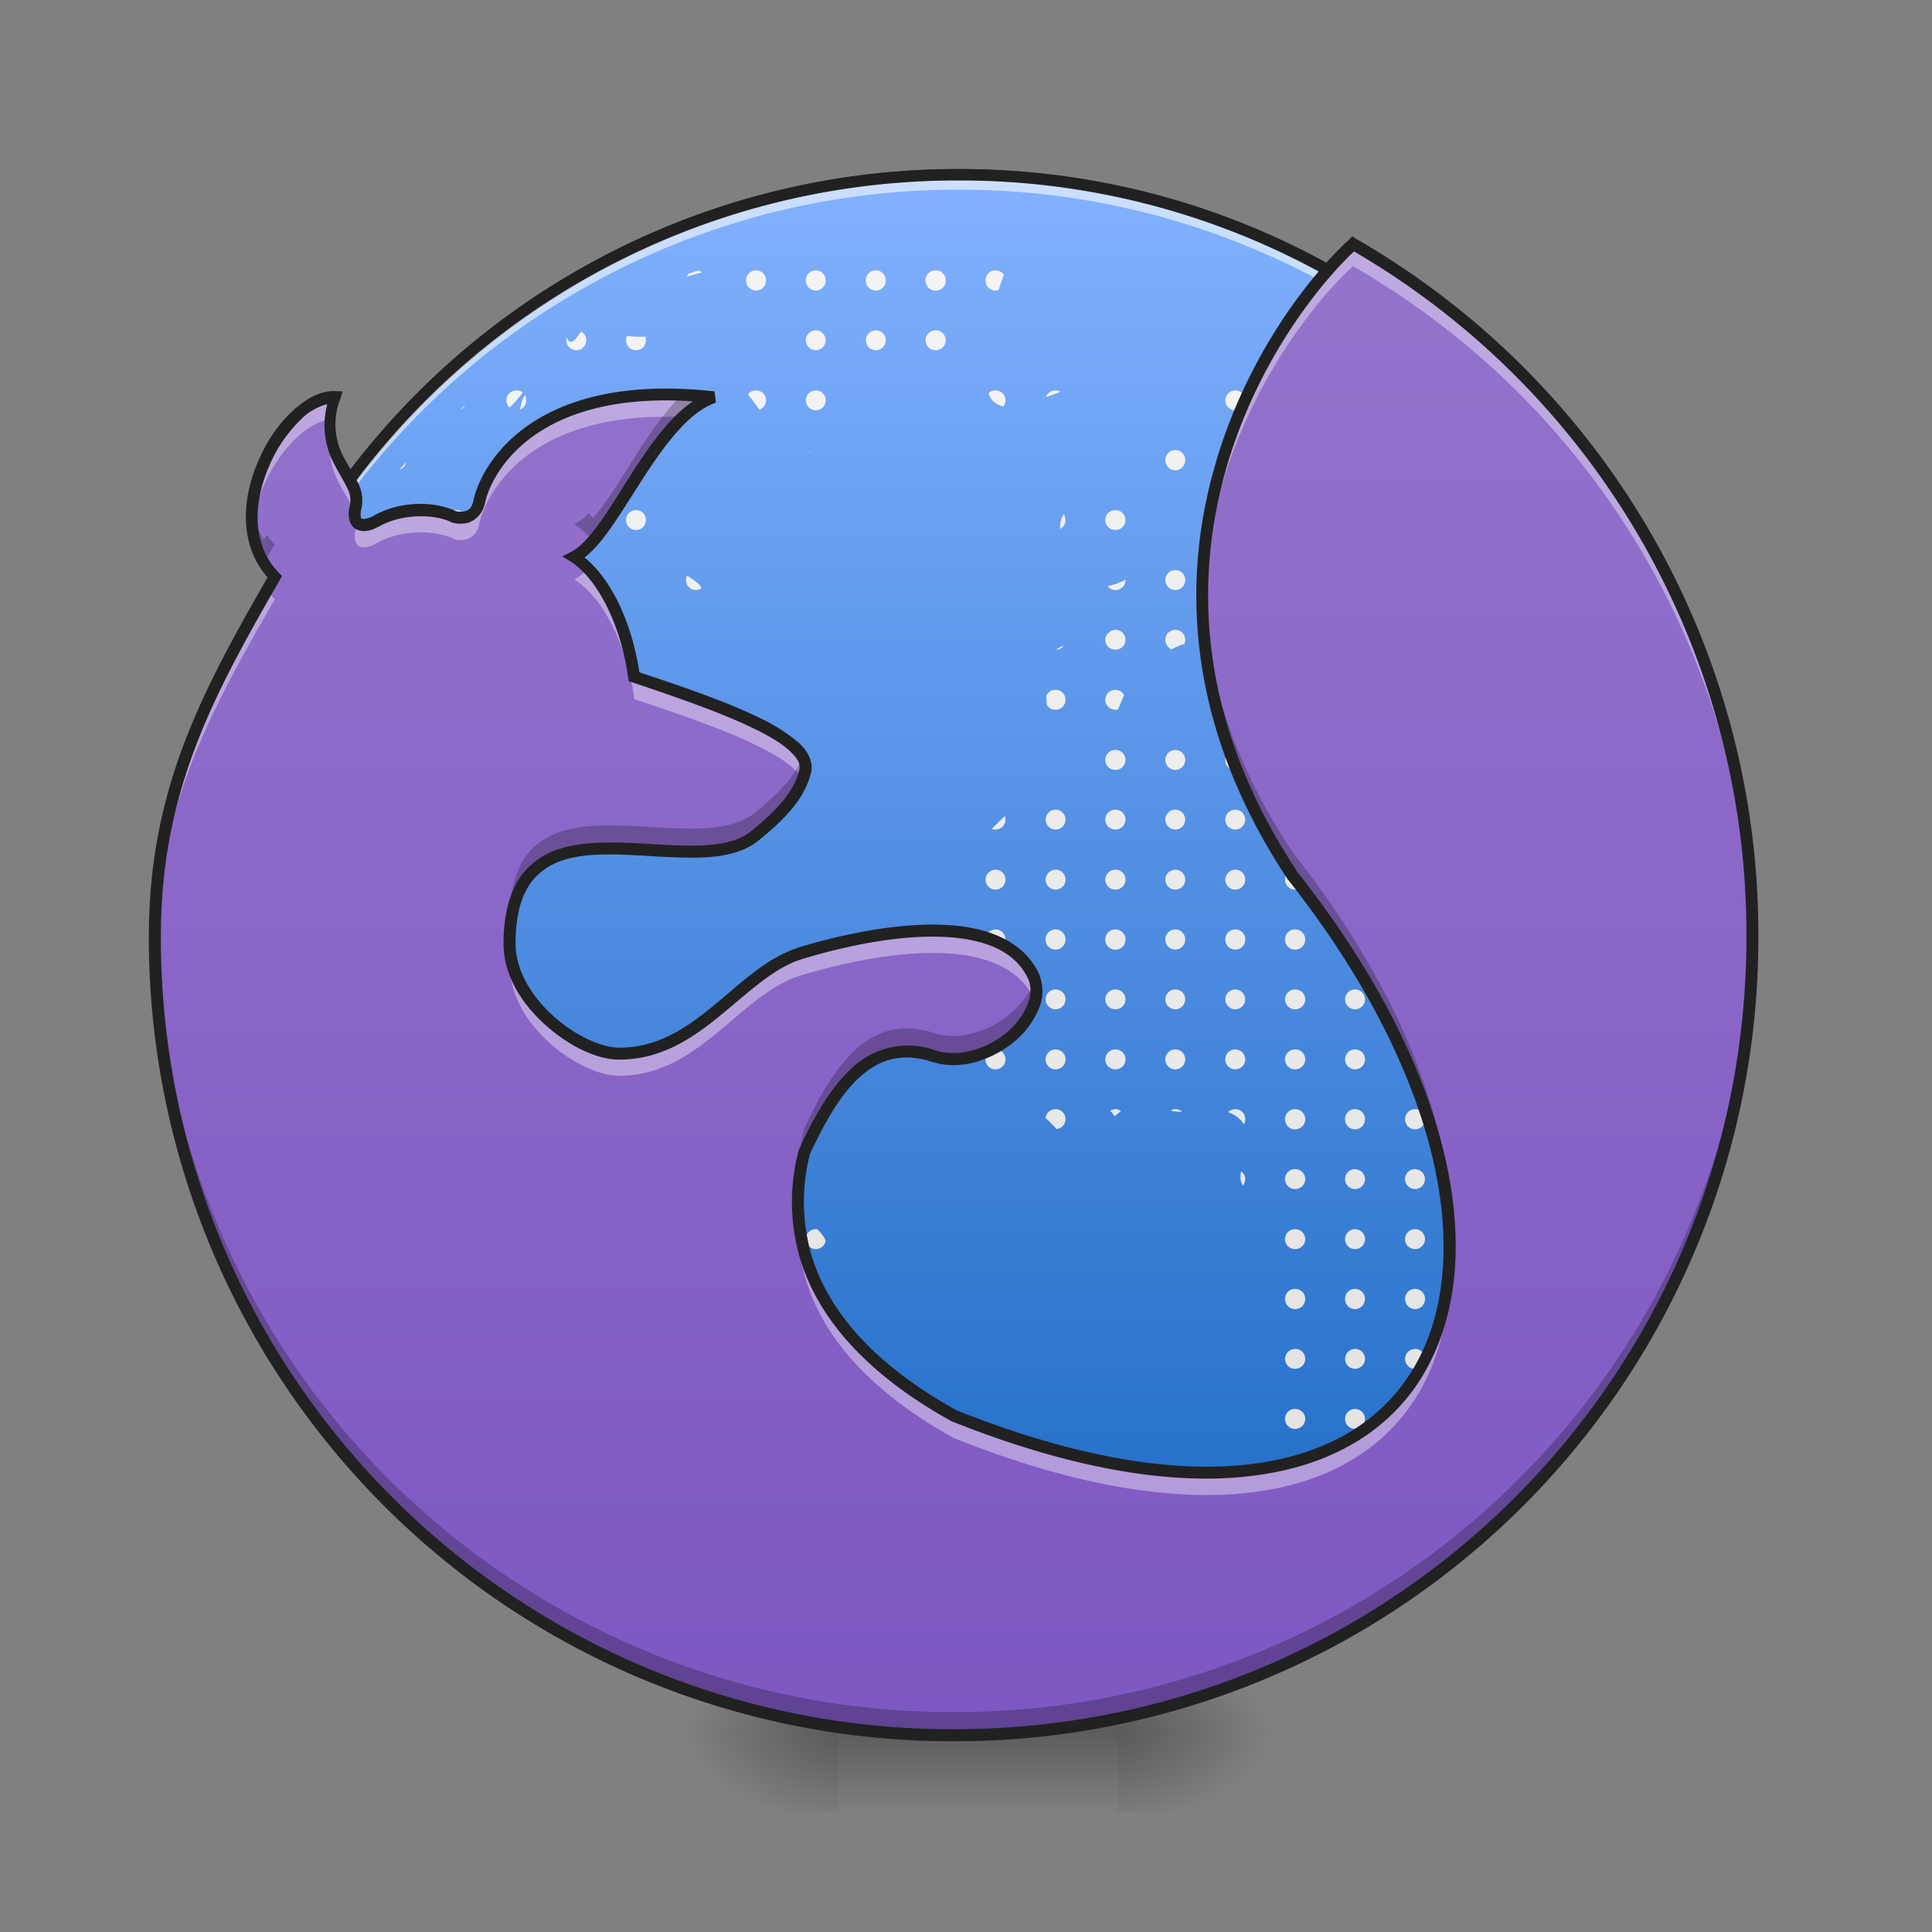 <svg xmlns="http://www.w3.org/2000/svg" width="22pt" height="22pt" viewBox="0 0 22 22"><rect x="0" y="0" width="22" height="22" fill="#808080" stroke="none"/><defs><radialGradient id="a" gradientUnits="userSpaceOnUse" cx="450.909" cy="189.579" fx="450.909" fy="189.579" r="21.167" gradientTransform="matrix(0 -.054 -.097 0 30.837 44.177)"><stop offset="0" stop-opacity=".314"/><stop offset=".222" stop-opacity=".275"/><stop offset="1" stop-opacity="0"/></radialGradient><radialGradient id="b" gradientUnits="userSpaceOnUse" cx="450.909" cy="189.579" fx="450.909" fy="189.579" r="21.167" gradientTransform="matrix(0 .054 .097 0 -8.552 -4.72)"><stop offset="0" stop-opacity=".314"/><stop offset=".222" stop-opacity=".275"/><stop offset="1" stop-opacity="0"/></radialGradient><radialGradient id="c" gradientUnits="userSpaceOnUse" cx="450.909" cy="189.579" fx="450.909" fy="189.579" r="21.167" gradientTransform="matrix(0 -.054 .097 0 -8.552 44.177)"><stop offset="0" stop-opacity=".314"/><stop offset=".222" stop-opacity=".275"/><stop offset="1" stop-opacity="0"/></radialGradient><radialGradient id="d" gradientUnits="userSpaceOnUse" cx="450.909" cy="189.579" fx="450.909" fy="189.579" r="21.167" gradientTransform="matrix(0 .054 -.097 0 30.837 -4.72)"><stop offset="0" stop-opacity=".314"/><stop offset=".222" stop-opacity=".275"/><stop offset="1" stop-opacity="0"/></radialGradient><linearGradient id="e" gradientUnits="userSpaceOnUse" x1="255.323" y1="233.5" x2="255.323" y2="254.667" gradientTransform="matrix(.009 0 0 .043 8.797 9.694)"><stop offset="0" stop-opacity=".275"/><stop offset="1" stop-opacity="0"/></linearGradient><linearGradient id="f" gradientUnits="userSpaceOnUse" x1="254" y1="-168.667" x2="254" y2="244.083"><stop offset="0" stop-color="#82b1ff"/><stop offset="1" stop-color="#1565c0"/></linearGradient><linearGradient id="g" gradientUnits="userSpaceOnUse" x1="982.906" y1="1719.373" x2="982.906" y2="159.373" gradientTransform="matrix(.011 0 0 .011 -.26 .179)"><stop offset="0" stop-color="#e0e0e0"/><stop offset="1" stop-color="#f5f5f5"/></linearGradient><linearGradient id="h" gradientUnits="userSpaceOnUse" x1="254" y1="244.083" x2="254" y2="-168.667" gradientTransform="matrix(.043 0 0 .043 0 9.24)"><stop offset="0" stop-color="#7e57c2"/><stop offset="1" stop-color="#9575cd"/></linearGradient></defs><path d="M12.734 19.727h1.82v-.907h-1.82zm0 0" fill="url(#a)"/><path d="M9.55 19.727H7.73v.91h1.82zm0 0" fill="url(#b)"/><path d="M9.55 19.727H7.73v-.907h1.82zm0 0" fill="url(#c)"/><path d="M12.734 19.727h1.82v.91h-1.82zm0 0" fill="url(#d)"/><path d="M9.55 19.5h3.184v1.137H9.551zm0 0" fill="url(#e)"/><path d="M253.976-168.64c111.08 0 201.071 89.99 201.071 201.07 0 111.081-89.991 201.073-201.071 201.073-110.99 0-201.072-89.992-201.072-201.072s90.082-201.072 201.072-201.072zm0 0" transform="matrix(.043 0 0 .043 0 9.24)" fill="url(#f)" stroke-width="3" stroke-linecap="round" stroke="#333"/><path d="M10.914 1.992a8.621 8.621 0 0 0-8.64 8.64v.087a8.624 8.624 0 0 1 8.64-8.559 8.62 8.62 0 0 1 8.64 8.559v-.086c0-4.79-3.85-8.64-8.64-8.64zm0 0" fill="#fff" fill-opacity=".588"/><path d="M10.914 1.926a8.686 8.686 0 0 0-8.703 8.707 8.686 8.686 0 0 0 8.703 8.703 8.686 8.686 0 0 0 8.707-8.703 8.687 8.687 0 0 0-8.707-8.707zm0 .129a8.557 8.557 0 0 1 8.578 8.578 8.556 8.556 0 0 1-8.578 8.574 8.556 8.556 0 0 1-8.574-8.574 8.556 8.556 0 0 1 8.574-8.578zm0 0" fill="#212121"/><path d="M8.61 3.078a.114.114 0 0 0-.114.117.113.113 0 0 0 .227 0 .114.114 0 0 0-.114-.117zm.68 0a.114.114 0 0 0-.114.117.113.113 0 0 0 .226 0 .114.114 0 0 0-.113-.117zm.683 0a.114.114 0 0 0-.114.117.113.113 0 0 0 .227 0 .114.114 0 0 0-.113-.117zm.683 0a.115.115 0 0 0-.117.117c0 .063.05.114.117.114.063 0 .114-.051.114-.114a.114.114 0 0 0-.114-.117zm.68 0a.114.114 0 0 0-.113.117c0 .063.05.114.113.114a.114.114 0 0 0 .035-.008c.02-.055.04-.114.059-.172a.11.11 0 0 0-.094-.05zm-3.39.004l-.106.035c-.008.008-.012.02-.02.031.059-.015.117-.03.172-.046-.012-.012-.031-.016-.047-.02zm1.343.68a.113.113 0 1 0 0 .226.113.113 0 0 0 0-.226zm.684 0a.113.113 0 1 0 0 .226.113.113 0 0 0 0-.226zm.683 0a.114.114 0 0 0-.117.113c0 .063.05.113.117.113a.113.113 0 0 0 0-.226zm-4.039.015c-.07.094-.117.168-.164.067-.004.008-.004.02-.004.031a.113.113 0 0 0 .227 0 .11.11 0 0 0-.059-.098zm.524.047a.113.113 0 0 0 .102.164.11.11 0 0 0 .112-.113c0-.012 0-.027-.003-.04-.075 0-.145 0-.211-.01zm7.714.082c-.062.016-.128.028-.195.043.02.024.05.04.086.04a.11.11 0 0 0 .11-.083zm-8.976.54a.113.113 0 0 0-.113.113c0 .03.015.062.035.082.058-.051.105-.11.152-.172a.12.12 0 0 0-.074-.024zm2.047 0a.113.113 0 0 0-.114.113.14.14 0 0 0 .008.043c.07 0 .137-.032.203-.106a.122.122 0 0 0-.097-.05zm.683 0c-.039 0-.07.015-.09.042.008.016.02.035.04.055.03.043.058.082.09.121a.114.114 0 0 0 .074-.105.113.113 0 0 0-.114-.114zm.68 0a.113.113 0 1 0 0 .226.113.113 0 0 0 0-.227zm2.047 0a.11.11 0 0 0-.078.03c.02.083.082.13.168.153a.11.11 0 0 0 .023-.07.113.113 0 0 0-.113-.114zm.684 0a.114.114 0 0 0-.11.077c.074-.027.13-.046.164-.062a.09.09 0 0 0-.054-.016zm2.046 0a.113.113 0 1 0 0 .226.113.113 0 0 0 0-.227zm1.364 0a.113.113 0 1 0 0 .226.113.113 0 0 0 0-.227zm-8.254.023c-.004.004-.004.004-.008.004a.113.113 0 0 0 .074.2.11.11 0 0 0 .113-.114V4.53a.414.414 0 0 0-.18-.062zm-1.2.031a.427.427 0 0 0-.054.164.11.11 0 0 0 .07-.105.094.094 0 0 0-.015-.059zm8.876.008l-.051.152a.12.12 0 0 0 .062-.101c0-.02-.008-.036-.011-.051zm-9.555.105l-.059.051a.106.106 0 0 0 .059-.05zm1.266.512a.113.113 0 0 0-.114.113c0 .067.051.117.114.117.062 0 .113-.05.113-.117a.113.113 0 0 0-.114-.113zm6.82 0a.113.113 0 0 0-.113.113c0 .067.05.117.113.117.062 0 .113-.05.113-.117a.113.113 0 0 0-.113-.113zm.683 0a.113.113 0 0 0-.113.113c0 .067.05.117.113.117s.114-.05.114-.117a.113.113 0 0 0-.114-.113zm1.364 0a.113.113 0 0 0-.114.113c0 .067.051.117.114.117.062 0 .113-.05.113-.117a.113.113 0 0 0-.113-.113zm.683 0a.113.113 0 0 0-.113.113c0 .067.05.117.113.117s.114-.05.114-.117a.113.113 0 0 0-.114-.113zm-1.351 0c.015.016.039.027.062.031a.119.119 0 0 0-.062-.031zm-5.52.012a.06.06 0 0 0-.031.023l.031-.023zm7.442.125a.11.11 0 0 0 .078.086c-.028-.028-.051-.059-.078-.086zm-12.059 0c-.023.027-.05.058-.078.086a.11.11 0 0 0 .078-.086zm2.71.035c-.05-.004-.105.016-.16.035.02.012.044.023.067.023a.117.117 0 0 0 .102-.058h-.008zm-2.82.512a.113.113 0 1 0 0 .226.113.113 0 0 0 0-.226zm.68 0a.113.113 0 0 0 0 .226c.067 0 .117-.05.117-.113a.114.114 0 0 0-.117-.113zm1.367 0a.113.113 0 1 0 0 .226.113.113 0 0 0 0-.226zm.68 0a.113.113 0 0 0 0 .226.11.11 0 0 0 .113-.113.11.11 0 0 0-.113-.113zm5.461 0a.114.114 0 0 0-.117.113c0 .062.05.113.117.113a.113.113 0 0 0 0-.226zm2.043 0a.113.113 0 0 0 0 .226c.066 0 .117-.05.117-.113a.114.114 0 0 0-.117-.113zm.684 0a.113.113 0 1 0 0 .226.113.113 0 0 0 0-.226zm.683 0a.113.113 0 1 0 0 .226.113.113 0 0 0 0-.226zm.68 0a.113.113 0 1 0 0 .226.113.113 0 0 0 0-.226zm-10.855.015a.662.662 0 0 0-.153.16.11.11 0 0 0 .094.051c.062 0 .113-.05.113-.113a.107.107 0 0 0-.054-.098zm6.175.031a.27.27 0 0 0-.039.168.117.117 0 0 0 .059-.101.132.132 0 0 0-.02-.067zm1.856.125a.115.115 0 0 0 .187.012.6.6 0 0 1-.187-.012zm-10.137.512a.113.113 0 1 0 0 .227.113.113 0 0 0 0-.227zm.684 0a.113.113 0 1 0 0 .227.113.113 0 0 0 0-.227zm.68 0a.113.113 0 0 0 0 .227c.066 0 .117-.051.117-.114a.114.114 0 0 0-.118-.113zm.683 0a.113.113 0 1 0 0 .227.113.113 0 0 0 0-.227zm.684 0a.113.113 0 0 0-.008.227.626.626 0 0 1 .12-.11v-.004a.113.113 0 0 0-.112-.113zm6.82 0a.113.113 0 1 0 0 .227.113.113 0 0 0 0-.227zm.683 0a.113.113 0 1 0 0 .227.113.113 0 0 0 0-.227zm.68 0a.113.113 0 0 0 0 .227c.066 0 .117-.051.117-.114a.114.114 0 0 0-.117-.113zm.684 0a.113.113 0 1 0 0 .227.113.113 0 0 0 0-.227zm.683 0a.113.113 0 1 0 0 .227.113.113 0 0 0 0-.227zm.68 0a.113.113 0 1 0 0 .227.113.113 0 0 0 0-.227zm.684 0a.113.113 0 1 0 0 .227.113.113 0 0 0 0-.227zm-9.653.063a.113.113 0 0 0 .102.164.118.118 0 0 0 .062-.02c-.015-.05-.09-.097-.164-.144zm4.992.043c-.054.039-.132.058-.203.078.02.023.051.043.09.043.063 0 .113-.051.113-.114v-.007zm-8.984.574a.113.113 0 1 0 0 .227.113.113 0 0 0 0-.227zm.684 0a.113.113 0 1 0 0 .227.113.113 0 0 0 0-.227zm.68 0a.113.113 0 0 0 0 .226c.066 0 .117-.05.117-.113a.114.114 0 0 0-.118-.113zm.683 0a.113.113 0 1 0 0 .227.113.113 0 0 0 0-.227zm.684 0a.113.113 0 1 0 0 .227.113.113 0 0 0 0-.227zm6.14 0a.13.13 0 0 0-.058.016c-.008.011-.02.019-.032.027a.112.112 0 0 0-.027.07c0 .063.05.113.117.113a.113.113 0 0 0 0-.226zm.68 0a.113.113 0 0 0-.113.113c0 .05.03.094.074.11a.539.539 0 0 1 .144-.063.146.146 0 0 0 .008-.047.113.113 0 0 0-.113-.113zm.683 0a.113.113 0 1 0 0 .227.113.113 0 0 0 0-.227zm.68 0a.113.113 0 0 0 0 .226c.066 0 .117-.05.117-.113a.114.114 0 0 0-.117-.113zm.684 0a.113.113 0 1 0 0 .227.113.113 0 0 0 0-.227zm.683 0a.113.113 0 1 0 0 .227.113.113 0 0 0 0-.227zm.68 0a.113.113 0 1 0 0 .227.113.113 0 0 0 0-.227zm.684 0a.113.113 0 1 0 0 .227.113.113 0 0 0 0-.227zm-14.211.105a1.23 1.23 0 0 0-.051.102.11.11 0 0 0 .05-.094v-.008zm14.78 0v.008c0 .04.02.074.048.094-.016-.035-.032-.066-.047-.102zm-5.933.075a.258.258 0 0 0-.086.046c.036 0 .067-.02.086-.046zm-8.96.503a.114.114 0 0 0-.118.114c0 .062.05.113.117.113a.113.113 0 0 0 0-.227zm.679 0a.113.113 0 1 0 0 .227.113.113 0 0 0 0-.227zm.684 0a.113.113 0 1 0 0 .227.113.113 0 0 0 0-.227zm.68 0a.113.113 0 0 0 0 .227c.066 0 .117-.05.117-.113a.114.114 0 0 0-.118-.114zm6.824 0a.11.11 0 0 0-.106.07c0 .024.004.048.004.071 0 .012 0 .024.004.031.02.036.055.055.098.055a.113.113 0 0 0 0-.227zm.683 0a.114.114 0 0 0-.117.114c0 .062.05.113.117.113.008 0 .016 0 .027-.004.024-.05.047-.11.07-.164a.115.115 0 0 0-.097-.059zm2.043 0h-.016c.016.055.04.102.067.149.012.016.02.031.031.047.02-.02.035-.051.035-.082a.114.114 0 0 0-.117-.114zm.684 0a.139.139 0 0 0-.04.008 1.2 1.2 0 0 1 .133.168.108.108 0 0 0 .02-.062.113.113 0 0 0-.113-.114zm.683 0a.113.113 0 1 0 0 .227.113.113 0 0 0 0-.227zm.68 0a.113.113 0 1 0 0 .227.113.113 0 0 0 0-.227zm.684 0a.113.113 0 1 0 0 .227.113.113 0 0 0 0-.227zm.683 0a.113.113 0 1 0 0 .227.113.113 0 0 0 0-.227zm-3.984.082c-.016.04-.016.067-.008.086a.125.125 0 0 0 .012-.054c0-.012 0-.02-.004-.032zM3.152 8.54a.114.114 0 0 0-.117.113c0 .063.05.114.117.114a.113.113 0 0 0 0-.227zm.68 0a.113.113 0 1 0 0 .227.113.113 0 0 0 0-.227zm.684 0a.113.113 0 1 0 0 .227.113.113 0 0 0 0-.227zm.68 0a.113.113 0 0 0-.114.113v.004a.983.983 0 0 0 .137-.117h-.024zm7.507 0a.114.114 0 0 0-.117.113c0 .063.05.114.117.114a.113.113 0 0 0 0-.227zm.68 0a.113.113 0 1 0 0 .227.113.113 0 0 0 0-.227zm3.41 0a.113.113 0 1 0 0 .227.113.113 0 0 0 0-.227zm.684 0a.113.113 0 1 0 0 .227.113.113 0 0 0 0-.227zm.683 0a.113.113 0 1 0 0 .227.113.113 0 0 0 0-.227zm-4.11 0c-.054.004-.097.055-.097.113a.113.113 0 0 0 .227.008c-.043-.043-.082-.086-.13-.12zm-10.898.68a.114.114 0 0 0-.117.113c0 .063.05.113.117.113a.113.113 0 0 0 0-.226zm1.364 0a.113.113 0 0 0 0 .226.106.106 0 0 0 .082-.035 1.043 1.043 0 0 1 0-.156.122.122 0 0 0-.082-.035zm7.504 0a.113.113 0 1 0 0 .226.113.113 0 0 0 0-.226zm.683 0a.114.114 0 0 0-.117.113c0 .063.05.113.117.113a.113.113 0 0 0 0-.226zm.68 0a.113.113 0 1 0 0 .226.113.113 0 0 0 0-.226zm.683 0a.113.113 0 1 0 0 .226.113.113 0 0 0 0-.226zm.68 0a.113.113 0 0 0 0 .226c.066 0 .117-.05.117-.113a.114.114 0 0 0-.117-.113zm.684 0a.113.113 0 1 0 0 .226.113.113 0 0 0 0-.226zm.683 0a.113.113 0 1 0 0 .226.113.113 0 0 0 0-.226zm.68 0a.113.113 0 1 0 0 .226.113.113 0 0 0 0-.226zm.684 0a.113.113 0 1 0 0 .226.113.113 0 0 0 0-.226zm.683 0a.113.113 0 0 0-.113.113v.008c.027.027.062.066.098.105h.015a.113.113 0 0 0 0-.226zm-6.719.074c-.05.047-.097.094-.148.145a.084.084 0 0 0 .043.007c.062 0 .113-.05.113-.113 0-.012 0-.027-.008-.039zm-.105.61a.113.113 0 1 0 0 .226.113.113 0 0 0 0-.227zm.684 0a.113.113 0 1 0 0 .226.113.113 0 0 0 0-.227zm.683 0a.114.114 0 0 0-.117.113c0 .062.05.113.117.113a.113.113 0 0 0 0-.227zm.68 0a.113.113 0 1 0 0 .226.113.113 0 0 0 0-.227zm.683 0a.113.113 0 1 0 0 .226.113.113 0 0 0 0-.227zm.68 0a.113.113 0 0 0 0 .226c.066 0 .117-.05.117-.113a.114.114 0 0 0-.117-.114zm.684 0a.113.113 0 1 0 0 .226.113.113 0 0 0 0-.227zm.683 0a.113.113 0 1 0 0 .226.113.113 0 0 0 0-.227zm1.364 0a.113.113 0 1 0 0 .226.113.113 0 0 0 0-.227zm.683 0a.113.113 0 1 0 .113.113c0-.016-.003-.028-.007-.04l-.098-.074h-.008zm-1.36 0c.032.054.063.113.095.167a.125.125 0 0 0 .011-.054.112.112 0 0 0-.105-.114zm1.942.058a.11.11 0 0 0 .07.164c-.003-.031-.003-.063-.007-.094-.02-.027-.04-.054-.063-.07zm-7.406.621a.114.114 0 0 0-.113.117.113.113 0 0 0 .226 0 .114.114 0 0 0-.113-.117zm.684 0a.114.114 0 0 0-.114.117.113.113 0 0 0 .227 0 .114.114 0 0 0-.113-.117zm.683 0a.115.115 0 0 0-.117.117c0 .063.05.114.117.114.063 0 .113-.051.113-.114a.114.114 0 0 0-.113-.117zm.68 0a.114.114 0 0 0-.113.117.113.113 0 0 0 .226 0 .114.114 0 0 0-.113-.117zm.683 0a.114.114 0 0 0-.113.117.113.113 0 0 0 .227 0 .114.114 0 0 0-.114-.117zm.68 0a.114.114 0 0 0-.113.117c0 .063.05.114.113.114.066 0 .117-.051.117-.114a.115.115 0 0 0-.117-.117zm.684 0a.114.114 0 0 0-.114.117.113.113 0 0 0 .227 0 .114.114 0 0 0-.113-.117zm.683 0a.114.114 0 0 0-.113.117.113.113 0 0 0 .227 0 .114.114 0 0 0-.114-.117zm.68 0a.114.114 0 0 0-.113.117c0 .063.05.114.113.114a.117.117 0 0 0 .102-.06l-.094-.167c-.004 0-.004-.004-.008-.004zm.684 0a.114.114 0 0 0-.114.117.113.113 0 0 0 .227 0 .114.114 0 0 0-.113-.117zm.683 0a.114.114 0 0 0-.113.117.113.113 0 0 0 .226 0 .114.114 0 0 0-.113-.117zm.676 0a.119.119 0 0 0-.11.117c0 .028.012.055.032.078a.825.825 0 0 0 .082-.12c0-.024 0-.048-.004-.075zm-15.086.035a.126.126 0 0 0-.031.082c0 .031.015.063.039.086a.782.782 0 0 0-.008-.168zm-.52.16a.447.447 0 0 1-.125.028c.016.004.032.008.047.008a.112.112 0 0 0 .078-.036zm-.078.489a.114.114 0 0 0-.117.113c0 .062.05.113.117.113a.113.113 0 0 0 0-.226zm.68 0a.113.113 0 1 0 0 .226.113.113 0 0 0 0-.226zm7.504 0a.113.113 0 1 0 0 .226.113.113 0 0 0 0-.226zm.684 0a.113.113 0 1 0 0 .226.113.113 0 0 0 0-.226zm.683 0a.114.114 0 0 0-.117.113c0 .062.05.113.117.113a.113.113 0 0 0 0-.226zm.68 0a.113.113 0 1 0 0 .226.113.113 0 0 0 0-.226zm.683 0a.113.113 0 1 0 0 .226.113.113 0 0 0 0-.226zm.68 0a.113.113 0 0 0 0 .226c.066 0 .117-.05.117-.113a.114.114 0 0 0-.117-.113zm.684 0a.113.113 0 1 0 0 .226.113.113 0 0 0 0-.226zm.683 0a.113.113 0 1 0 0 .226.113.113 0 0 0 0-.226zm.68 0a.113.113 0 1 0 0 .226.113.113 0 0 0 0-.226zm.684 0a.093.093 0 0 0-.047.011c-.008.067-.02.137-.008.203a.125.125 0 0 0 .055.012.113.113 0 0 0 0-.226zm-6.813 0a.655.655 0 0 0 .07.195c.02-.02.036-.05.036-.082a.115.115 0 0 0-.106-.113zm7.453.007a.107.107 0 0 0-.047.036l.047-.036zm-14.285.676H3.82c.04.043.082.082.125.125v-.011a.113.113 0 0 0-.113-.114zm1.363 0a.113.113 0 0 0 0 .227c.067 0 .117-.051.117-.114a.114.114 0 0 0-.117-.113zm6.14 0a.113.113 0 1 0 .001.227.113.113 0 0 0 0-.227zm.685 0a.113.113 0 1 0 0 .227.113.113 0 0 0 0-.227zm.683 0a.114.114 0 0 0-.117.114c0 .062.05.113.117.113a.113.113 0 0 0 0-.227zm.68 0a.113.113 0 1 0 0 .227.113.113 0 0 0 0-.227zm.683 0a.113.113 0 1 0 0 .227.113.113 0 0 0 0-.227zm.68 0a.113.113 0 0 0 0 .227c.066 0 .117-.051.117-.114a.114.114 0 0 0-.117-.113zm.684 0a.113.113 0 1 0 0 .227.113.113 0 0 0 0-.227zm.683 0a.113.113 0 1 0 0 .227.113.113 0 0 0 0-.227zm.68 0a.113.113 0 1 0 0 .227.113.113 0 0 0 0-.227zm.684 0a.113.113 0 1 0 0 .227.113.113 0 0 0 0-.227zm.683 0a.113.113 0 0 0-.113.114c0 .054.039.101.09.109.027-.07.05-.14.066-.215a.14.14 0 0 0-.043-.008zm-12.332.012a.108.108 0 0 0-.062.101.113.113 0 0 0 .226.004.314.314 0 0 1-.164-.105zm.629.055c-.004.015-.008.03-.008.046 0 .063.051.114.114.114a.108.108 0 0 0 .101-.067.302.302 0 0 0-.207-.093zm-2.055.035v.011c0 .063.051.114.114.114.046 0 .09-.031.105-.074a.439.439 0 0 1-.219-.051zm.793.578a.113.113 0 0 0-.113.113c0 .067.05.117.113.117.067 0 .117-.05.117-.117a.114.114 0 0 0-.117-.113zm.684 0a.113.113 0 0 0-.113.113c0 .067.05.117.113.117.062 0 .113-.05.113-.117a.113.113 0 0 0-.113-.113zm.684 0a.113.113 0 0 0-.114.113c0 .067.051.117.114.117.062 0 .113-.05.113-.117a.113.113 0 0 0-.114-.113zm5.457 0a.114.114 0 0 0-.114.101c.043.04.086.082.125.125a.111.111 0 0 0 .102-.113.113.113 0 0 0-.113-.113zm.683 0a.108.108 0 0 0-.062.02c.02.015.035.039.054.062a.466.466 0 0 1 .07-.059.096.096 0 0 0-.062-.023zm.68 0a.104.104 0 0 0-.047.012l.012.011c.035.004.074.008.113.008a.11.11 0 0 0-.078-.031zm.683 0a.122.122 0 0 0-.082.035c.07.024.133.063.18.137a.094.094 0 0 0 .016-.059.113.113 0 0 0-.114-.113zm.68 0a.113.113 0 0 0-.113.113c0 .067.05.117.113.117.066 0 .117-.05.117-.117a.114.114 0 0 0-.117-.113zm.684 0a.113.113 0 0 0-.114.113c0 .067.051.117.114.117.062 0 .113-.05.113-.117a.113.113 0 0 0-.113-.113zm.683 0a.113.113 0 0 0-.113.113c0 .067.05.117.113.117s.114-.05.114-.117a.113.113 0 0 0-.114-.113zm.68 0a.113.113 0 0 0-.113.113c0 .067.05.117.113.117.062 0 .113-.05.113-.117a.113.113 0 0 0-.113-.113zm.684 0a.113.113 0 0 0-.114.113c0 .067.051.117.114.117.062 0 .113-.05.113-.117a.113.113 0 0 0-.113-.113zm-10.305.027a.115.115 0 0 0-.043.086c0 .067.05.117.113.117.067 0 .113-.05.113-.117 0-.015 0-.027-.007-.043a.485.485 0 0 0-.176-.043zm-2.656.656a.113.113 0 1 0 0 .227.113.113 0 0 0 0-.226zm.68 0a.113.113 0 0 0 0 .227c.066 0 .117-.05.117-.113a.114.114 0 0 0-.118-.114zm.683 0a.113.113 0 1 0 0 .227.113.113 0 0 0 0-.226zm.684 0a.113.113 0 1 0 0 .227.113.113 0 0 0 0-.226zm.68 0a.113.113 0 0 0 0 .227.11.11 0 0 0 .112-.113.11.11 0 0 0-.113-.114zm7.503 0a.113.113 0 0 0 0 .227c.066 0 .117-.05.117-.113a.114.114 0 0 0-.117-.114zm.684 0a.113.113 0 1 0 0 .227.113.113 0 0 0 0-.226zm.683 0a.113.113 0 1 0 0 .227.113.113 0 0 0 0-.226zm.68 0a.113.113 0 1 0 0 .227.113.113 0 0 0 0-.226zm.684 0a.113.113 0 0 0-.114.114c0 .02.004.039.016.054.031-.054.07-.113.105-.168h-.007zm-9.602.012a.12.12 0 0 0-.063.102.113.113 0 0 0 .227 0v-.016c-.055-.027-.11-.055-.164-.086zm6.258.012c-.012.059-.012.113.02.164a.123.123 0 0 0 .027-.074c0-.035-.02-.07-.047-.09zm-9.617.66a.113.113 0 1 0 0 .227.113.113 0 0 0 0-.227zm.68 0a.113.113 0 0 0 0 .227c.066 0 .117-.051.117-.114a.114.114 0 0 0-.118-.113zm.683 0a.113.113 0 1 0 0 .227.113.113 0 0 0 0-.227zm.684 0a.113.113 0 1 0 0 .227.113.113 0 0 0 0-.227zm.68 0a.113.113 0 0 0 0 .227.11.11 0 0 0 .112-.114.11.11 0 0 0-.113-.113zm.683 0a.113.113 0 1 0 0 .227.113.113 0 0 0 0-.227zm.683 0a.113.113 0 1 0 0 .227.113.113 0 0 0 0-.227zm.68 0a.113.113 0 0 0 0 .227c.055 0 .102-.04.113-.094a.355.355 0 0 0-.097-.133h-.016zm5.457 0a.113.113 0 0 0 0 .227c.066 0 .117-.051.117-.114a.114.114 0 0 0-.117-.113zm.684 0a.113.113 0 1 0 0 .227.113.113 0 0 0 0-.227zm.683 0a.113.113 0 1 0 0 .227.113.113 0 0 0 0-.227zm.68 0a.113.113 0 1 0 0 .227.113.113 0 0 0 0-.227zm-12.277.68c-.02 0-.04.008-.055.015l.117.196a.112.112 0 0 0 .05-.098.113.113 0 0 0-.112-.113zm.68 0a.113.113 0 0 0-.114.113c0 .066.05.117.113.117.067 0 .117-.05.117-.117a.114.114 0 0 0-.117-.113zm.683 0a.113.113 0 0 0-.113.113c0 .066.05.117.113.117.062 0 .113-.05.113-.117a.113.113 0 0 0-.113-.113zm.684 0a.113.113 0 0 0-.114.113c0 .066.051.117.114.117.062 0 .113-.05.113-.117a.113.113 0 0 0-.114-.113zm.68 0a.113.113 0 0 0-.114.113c0 .066.05.117.113.117.067 0 .113-.05.113-.117a.11.11 0 0 0-.113-.113zm.683 0a.113.113 0 0 0-.114.113c0 .066.051.117.114.117.062 0 .113-.05.113-.117a.113.113 0 0 0-.113-.113zm.683 0a.113.113 0 0 0-.113.113c0 .066.05.117.113.117s.114-.05.114-.117a.113.113 0 0 0-.114-.113zm6.137 0a.113.113 0 0 0-.113.113c0 .066.05.117.113.117.066 0 .117-.05.117-.117a.114.114 0 0 0-.117-.113zm.684 0a.113.113 0 0 0-.114.113c0 .066.051.117.114.117.062 0 .113-.05.113-.117a.113.113 0 0 0-.113-.113zm.683 0a.113.113 0 0 0-.113.113c0 .066.05.117.113.117s.114-.05.114-.117a.113.113 0 0 0-.114-.113zm.68 0a.113.113 0 0 0-.113.113c0 .066.05.117.113.117.062 0 .113-.05.113-.117a.113.113 0 0 0-.113-.113zm-7.527.004c-.047.011-.082.047-.086.093.03-.027.058-.062.086-.093zm-4.07.68a.113.113 0 0 0 0 .226c.066 0 .117-.05.117-.113a.114.114 0 0 0-.118-.114zm.683 0a.113.113 0 1 0 0 .226.113.113 0 0 0 0-.227zm.684 0a.113.113 0 1 0 0 .226.113.113 0 0 0 0-.227zm.68 0a.113.113 0 0 0 0 .226.11.11 0 0 0 .112-.113.11.11 0 0 0-.113-.114zm.683 0a.113.113 0 1 0 0 .226.113.113 0 0 0 0-.227zm.683 0a.113.113 0 1 0 0 .226.113.113 0 0 0 0-.227zm6.137 0a.113.113 0 0 0 0 .226c.066 0 .117-.05.117-.113a.114.114 0 0 0-.117-.114zm.684 0a.113.113 0 1 0 0 .226.113.113 0 0 0 0-.227zm.683 0a.113.113 0 1 0 0 .226.113.113 0 0 0 0-.227zm.68 0a.113.113 0 1 0 0 .226.113.113 0 0 0 0-.227zm-10.914.683a.113.113 0 1 0 0 .227.113.113 0 0 0 0-.227zm.684 0a.113.113 0 1 0 0 .227.113.113 0 0 0 0-.227zm.68 0a.113.113 0 0 0 0 .227.11.11 0 0 0 .112-.114.11.11 0 0 0-.113-.113zm.683 0a.113.113 0 1 0 0 .227.113.113 0 0 0 0-.227zm.683 0a.113.113 0 0 0 0 .227.104.104 0 0 0 .047-.012.337.337 0 0 0 .059-.137.106.106 0 0 0-.106-.078zm6.137 0a.113.113 0 0 0 0 .227c.066 0 .117-.051.117-.114a.114.114 0 0 0-.117-.113zm.684 0a.113.113 0 1 0 0 .227.113.113 0 0 0 0-.227zm.683 0a.113.113 0 1 0 0 .227.113.113 0 0 0 0-.227zm-10.234.68a.113.113 0 1 0 0 .226.113.113 0 0 0 0-.226zm.684 0a.113.113 0 1 0 0 .226.113.113 0 0 0 0-.226zm.68 0a.113.113 0 0 0 0 .226.11.11 0 0 0 .112-.113.11.11 0 0 0-.113-.113zm.683 0a.113.113 0 0 0 0 .226h.011a.536.536 0 0 1 .028-.219.116.116 0 0 0-.04-.007zm6.82 0a.107.107 0 0 0-.074.03c.027.067.055.134.086.196a.112.112 0 0 0 .105-.113.114.114 0 0 0-.117-.113zm.684 0a.113.113 0 1 0 0 .226.113.113 0 0 0 0-.226zm.683 0a.113.113 0 0 0-.113.113c0 .055.035.098.086.113.047-.043.094-.086.137-.129a.113.113 0 0 0-.11-.097zm-10.234.683a.116.116 0 0 0-.04.008c0 .004.005.004.005.008 0 .008-.004.012-.008.015.05.04.101.075.152.11.004-.008.004-.02.004-.027a.113.113 0 0 0-.113-.114zm.684 0a.113.113 0 1 0 0 .227.113.113 0 0 0 0-.227zm.68 0a.113.113 0 0 0 0 .227.11.11 0 0 0 .112-.113.11.11 0 0 0-.113-.114zm.683 0a.113.113 0 0 0-.114.114c0 .03.012.062.036.082.027-.067.054-.133.086-.196h-.008zm7.504 0a.113.113 0 0 0-.11.14c.059-.038.114-.081.172-.12a.118.118 0 0 0-.062-.02zm-8.188.684a.113.113 0 0 0-.113.113v.004c.027.012.055.023.078.035a.574.574 0 0 1 .121-.117.115.115 0 0 0-.086-.035zm0 0" fill="url(#g)"/><path d="M15.406 2.777c-.906.836-2.953 3.793-.68 7.203 3.41 4.32 1.817 8.415-3.867 6.141-2.046-1.137-1.82-2.504-1.703-3.004.332-.707.735-1.328 1.477-1.09.578.192 1.344-.449 1.137-.91-.329-.695-1.536-.597-2.672-.258-.684.227-1.141 1.137-2.047 1.137-.457 0-1.246-.582-1.246-1.25 0-1.832 2.043-.652 2.78-1.219.286-.23.513-.457.583-.738.094-.375-.922-.742-1.945-1.082-.078-.582-.34-1.144-.684-1.363.453-.23.91-1.594 1.594-1.82-2.047-.227-2.598.82-2.676 1.19-.05.24-.281.173-.281.173-.227-.114-.625-.114-.91.058-.114.055-.27.067-.215-.175.078-.344-.469-.567-.242-1.247C3.25 4.5 2.44 5.871 3.129 6.57c-.77 1.336-1.363 2.434-1.363 4.094a9.072 9.072 0 0 0 9.093 9.094 9.076 9.076 0 0 0 9.098-9.094 9.072 9.072 0 0 0-4.55-7.887zm0 0" fill="url(#h)"/><path d="M15.406 2.777c-.617.57-1.765 2.121-1.715 4.133.047-1.887 1.125-3.336 1.715-3.879a9.061 9.061 0 0 1 4.547 7.758c.004-.043.004-.082.004-.125a9.072 9.072 0 0 0-4.55-7.887zM7.594 4.492c-1.61-.008-2.067.887-2.137 1.223-.05.238-.281.172-.281.172-.227-.114-.625-.114-.91.058-.075.035-.168.055-.207-.004 0 .028 0 .055-.008.082-.055.243.101.23.215.176.285-.172.683-.172.91-.058 0 0 .23.066.281-.172.074-.348.563-1.297 2.32-1.219a.948.948 0 0 1 .356-.227 4.452 4.452 0 0 0-.54-.03zm-3.809.031c-.43.016-.988.813-.914 1.493.063-.598.516-1.196.887-1.239a.942.942 0 0 1 .05-.254h-.023zm-.02.442c-.066.43.2.648.274.879 0-.024.004-.047.012-.074.058-.254-.23-.442-.285-.805zM6.7 6.473a.64.64 0 0 1-.16.125c.344.218.606.78.684 1.363.87.289 1.738.598 1.918.914.011-.027.02-.059.027-.086.094-.375-.922-.742-1.945-1.082-.067-.488-.262-.96-.524-1.234zm-3.656.25c-.73 1.265-1.277 2.343-1.277 3.941v.137c.027-1.594.609-2.672 1.363-3.977-.031-.035-.063-.066-.086-.101zm7.555 3.875c-.457.004-.989.105-1.5.261-.684.227-1.141 1.137-2.047 1.137-.434 0-1.172-.527-1.242-1.152-.004.05-.004.101-.004.156 0 .668.789 1.25 1.246 1.25.906 0 1.363-.91 2.047-1.137 1.136-.34 2.343-.437 2.672.258.003.012.011.027.015.04a.42.42 0 0 0-.015-.294c-.18-.379-.622-.523-1.172-.52zM9.09 13.824c-.04.649.18 1.668 1.77 2.551 3.753 1.5 5.722.227 5.644-2.055-.074 2.117-2.031 3.246-5.645 1.801-1.394-.777-1.734-1.656-1.77-2.297zm0 0" fill="#fff" fill-opacity=".392"/><path d="M7.766 4.496c-.395.375-.711 1.059-1.012 1.402-.02-.02-.035-.039-.05-.054a.654.654 0 0 1-.165.125c.074.05.149.113.215.191.387-.441.8-1.445 1.379-1.637a4.177 4.177 0 0 0-.367-.027zm-3.98.027h-.028a.42.42 0 0 0 .02.125c.007-.039.019-.082.03-.125h-.023zm-.915 1.23c-.023.231.012.462.133.661.043-.074.082-.144.125-.215a.786.786 0 0 1-.09-.11l-.035.06a.947.947 0 0 1-.133-.395zm10.82.9c-.027 1.007.243 2.14 1.036 3.327 1.136 1.442 1.718 2.86 1.777 4.024a4.272 4.272 0 0 0 0-.316v.05c-.059-1.16-.64-2.578-1.777-4.023C14 8.629 13.715 7.59 13.69 6.652zm-4.55 1.964c-.094.242-.305.442-.555.645-.707.543-2.602-.508-2.77.992-.003-.016-.003-.027-.007-.043-.004.05-.004.105-.004.164 0 .05.004.098.011.145.168-1.504 2.063-.45 2.77-.993.285-.23.512-.457.582-.738a.224.224 0 0 0-.027-.172zm10.812 1.918a9.072 9.072 0 0 1-9.094 8.961 9.073 9.073 0 0 1-9.093-8.953v.121a9.072 9.072 0 0 0 9.093 9.094 9.076 9.076 0 0 0 9.098-9.094c0-.043 0-.086-.004-.129zm-8.172.617c-.113.391-.691.762-1.148.61-.742-.235-1.145.383-1.477 1.093-.023.098-.05.23-.062.391 0-.016-.004-.035-.004-.05-.004.097-.004.202.004.316.011-.16.039-.293.062-.395.332-.707.735-1.328 1.477-1.09.562.188 1.305-.418 1.148-.875zm0 0" fill-opacity=".235"/><path d="M15.398 2.691l-.035.036c-.468.43-1.21 1.382-1.554 2.668-.348 1.285-.286 2.902.859 4.625h.004v.003c1.695 2.149 2.133 4.227 1.473 5.47-.332.62-.934 1.038-1.813 1.167-.879.13-2.031-.039-3.441-.601-1.012-.563-1.45-1.172-1.63-1.7a2.177 2.177 0 0 1-.038-1.218c.164-.352.343-.672.562-.871.223-.204.477-.29.824-.18.32.105.676-.016.93-.219a.985.985 0 0 0 .281-.363.52.52 0 0 0 .012-.418c-.18-.38-.594-.54-1.094-.559-.496-.02-1.09.09-1.66.262h-.004v.004c-.363.121-.648.41-.96.664-.31.254-.634.469-1.063.469-.2 0-.504-.137-.75-.36-.242-.218-.43-.515-.43-.824 0-.445.121-.687.305-.828.183-.145.445-.188.742-.188.297-.003.621.036.922.036.3.004.582-.028.789-.188.285-.23.527-.465.605-.773.032-.125-.03-.246-.14-.348a1.988 1.988 0 0 0-.45-.285c-.367-.18-.867-.352-1.363-.516-.082-.539-.304-1.047-.625-1.308.098-.075.192-.184.282-.313.12-.168.242-.367.37-.566.255-.395.536-.782.844-.883l-.015-.129c-2.07-.23-2.66.836-2.746 1.242-.02.098-.063.114-.11.125-.043.008-.09-.004-.09-.004l.016.008c-.258-.129-.668-.129-.977.059l.004-.004c-.046.023-.101.031-.113.023-.004 0-.008 0-.012-.015a.273.273 0 0 1 .008-.106.44.44 0 0 0-.039-.285c-.043-.09-.098-.172-.144-.258a.79.79 0 0 1-.059-.699l.027-.086-.09-.004c-.167-.004-.335.09-.488.234-.152.141-.289.34-.383.563-.187.426-.222.953.106 1.324-.758 1.32-1.352 2.43-1.352 4.09a9.147 9.147 0 0 0 9.164 9.164 9.147 9.147 0 0 0 9.164-9.164 9.14 9.14 0 0 0-4.582-7.945zm.02.172a8.996 8.996 0 0 1 4.469 7.801c0 5-4.024 9.027-9.028 9.027a9.007 9.007 0 0 1-9.027-9.027c0-1.644.586-2.726 1.355-4.062l.024-.043-.035-.036c-.317-.324-.29-.808-.11-1.218a1.6 1.6 0 0 1 .352-.52.652.652 0 0 1 .309-.183.936.936 0 0 0 .09.703c.05.097.101.175.136.25a.285.285 0 0 1 .031.199.323.323 0 0 0-.004.172c.012.047.047.09.086.105.082.035.164.008.23-.027h.005c.258-.156.644-.156.844-.055h.003l.008.004s.07.02.157.004c.082-.02.18-.09.21-.23.067-.317.543-1.278 2.368-1.157-.274.184-.493.508-.7.825-.128.199-.246.398-.363.558-.113.16-.226.281-.32.328l-.106.055.102.062c.312.204.574.747.648 1.317l.008.043.04.012c.51.171 1.019.347 1.386.527.18.086.328.176.414.262.09.082.117.148.102.21-.063.258-.278.477-.559.704-.164.125-.414.16-.703.156-.29 0-.613-.04-.922-.035-.309.004-.602.043-.824.215-.223.171-.36.468-.36.937 0 .363.211.688.477.926.266.238.582.394.84.394.476 0 .832-.242 1.148-.5.317-.257.598-.535.918-.64.563-.172 1.145-.278 1.617-.258.473.02.825.16.973.477.043.097.035.199-.012.308a.849.849 0 0 1-.242.313c-.223.18-.539.28-.8.195a.922.922 0 0 0-.958.207c-.246.227-.433.562-.597.922l-.004.004v.008a2.28 2.28 0 0 0 .039 1.3c.191.563.66 1.203 1.695 1.778h.004l.004.004c1.426.57 2.605.746 3.516.609.91-.133 1.562-.578 1.91-1.238.703-1.317.234-3.442-1.48-5.614-1.126-1.691-1.18-3.257-.845-4.511.329-1.227 1.036-2.145 1.481-2.567zm0 0" fill="#212121"/></svg>